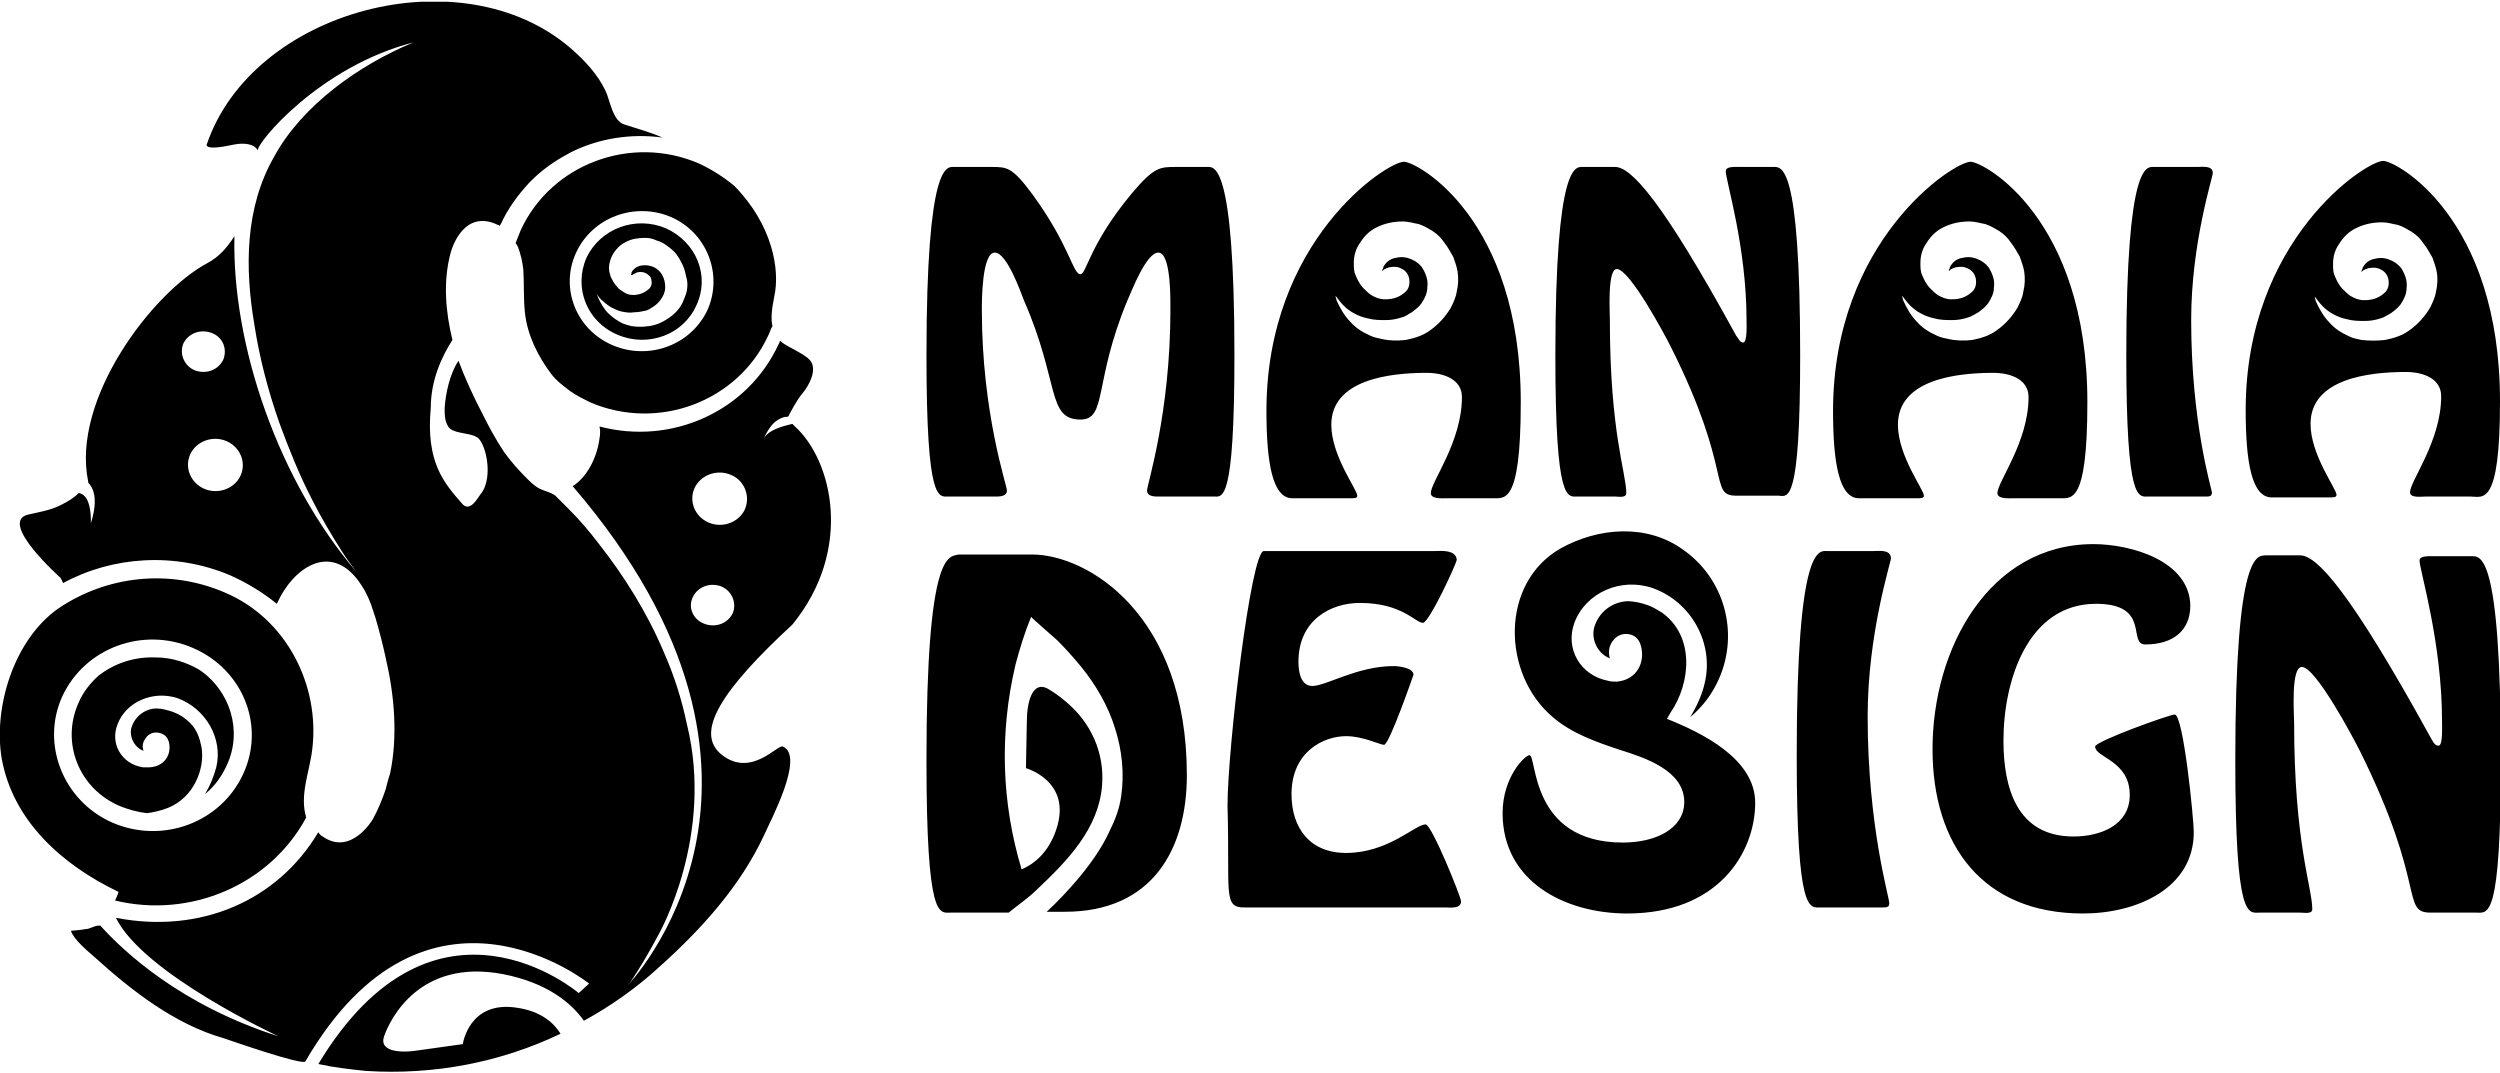<?xml version="1.0" encoding="utf-8"?>
<!-- Generator: Adobe Illustrator 22.1.0, SVG Export Plug-In . SVG Version: 6.00 Build 0)  -->
<svg version="1.1" id="Layer_1" xmlns="http://www.w3.org/2000/svg" xmlns:xlink="http://www.w3.org/1999/xlink" x="0px" y="0px"
	 viewBox="0 0 289 124" style="enable-background:new 0 0 289 124;" xml:space="preserve">
<style type="text/css">
	.st0{clip-path:url(#SVGID_2_);}
</style>
<g>
	<defs>
		<rect id="SVGID_1_" y="0.2" width="289" height="123.8"/>
	</defs>
	<clipPath id="SVGID_2_">
		<use xlink:href="#SVGID_1_"  style="overflow:visible;"/>
	</clipPath>
	<path class="st0" d="M88.3,50.7c0.2-0.5,0.5-1,0.8-1.4c0.2-0.3,0.8-0.9,1.6-1.1c0.2,0,0.5,0,0.5-0.2c0.3-0.6,1-1.8,1.3-2.2
		c0.8-0.9,1.8-2.5,1.4-3.7c-0.2-0.6-0.9-1-1.4-1.3c-1-0.6-1.8-0.9-2.3-1.4c-0.1,0.1-0.1,0.3-0.2,0.4c-3.6,7.8-12.4,11.7-20.7,9.5
		c0.1,0.4,0.1,0.9,0,1.4c-0.3,2.3-1.5,4.5-3.1,5.5c29.4,34.2,6.3,57.7,6.3,57.8c0.1-0.1,0.3-0.4,0.4-0.5c1.2-1.8,2.3-3.7,3.3-5.6
		c0,0,6.4-11.3,3.2-24.2c-0.6-2.9-1.5-5.7-2.7-8.4c-1.9-4.5-4.6-8.8-7.6-12.6c-1-1.3-2.1-2.6-3.3-3.8c-0.4-0.4-0.8-0.8-1.2-1.2
		c-0.1-0.1-0.3-0.3-0.4-0.4c-0.5-0.4-1.2-0.5-1.8-0.8c-0.6-0.3-1.1-0.8-1.5-1.2c-0.9-0.9-1.8-1.9-2.6-3c-1-1.5-1.8-3-2.6-4.6
		c-0.9-1.7-2-4.1-2.7-6c-1,1.5-1.5,3.8-1.6,5.5c0,0.7,0,1.3,0.3,1.9c0.5,1.3,3.1,0.7,3.8,1.8c0.9,1.3,1.4,4.7,0,6.3
		c-0.3,0.4-1.2,2.1-2.1,1c-2.1-2.4-4.2-4.8-3.6-11.1c0-3.3,1.4-6.1,2.5-7.8c-0.8-3.3-1.1-6.8-0.2-10.1c0,0,1.2-4.8,5-3.4
		c0.2,0.1,0.5,0.2,0.7,0.3c0-0.1,0-0.1,0.1-0.2c0.8-1.8,2-3.4,3.3-4.8c0,0,0,0,0.1-0.1c0,0,0.1-0.1,0.1-0.1c1.1-1.1,2.3-2,3.7-2.8
		l0.9-0.5c3.2-1.6,6.9-2.2,10.6-1.7c-1.4-0.6-2.8-1-4.4-1.5c-1.4-0.4-1.7-2.9-2.2-3.9c-0.9-1.9-2.4-3.5-4-4.9
		C53.4-5.3,29.2,1.1,23.9,16.7c0,0-0.4,0.8,3.2,0c1.1-0.2,2.3-0.1,2.7,0.7c-0.2-0.8,7.1-9.7,18-12.5c-6.3,2.6-12.9,7.3-16.1,13.2
		C28.3,24,28.3,31,29.4,37.5c0.6,3.9,1.6,7.7,2.9,11.4c1.1,3,2.3,6,3.8,8.9c1,2,2.2,4,3.4,5.9c0.5,0.8,1.1,1.6,1.7,2.4c0,0,0,0,0,0
		c-9-10.5-14.4-26.2-14.1-38.8c-0.9,1.4-1.8,2.4-3.1,3.1c-6.4,3.4-15.8,15.8-13.8,25.3c0,0,0,0,0,0.1c0.4,0.4,1.3,1.6,0.3,4.7
		c0,0,0.2-3.3-1.4-3.5c-0.6,0.6-1.3,1-2.1,1.4c-1.2,0.6-2.5,0.8-3.8,1.1C-0.2,60.4,7,66.8,7,66.8s0.1,0.2,0.3,0.6
		c5.7-3.1,12.9-3.6,19.3-0.9c2,0.9,3.8,2,5.4,3.3c0-0.1,0.1-0.1,0.1-0.2c1.8-3.9,6-6.9,9.3-2.5c0.6,0.8,1.1,1.7,1.5,2.8
		c0,0,0.5,1.5,0.5,1.5c0.5,1.7,0.9,3.3,1.2,4.7c1,4.3,1.4,9,0.5,13.3c0,0-0.3,0.9-0.5,1.8c-0.4,1.2-0.9,2.4-1.5,3.5
		c0,0-2.5,4.3-5.8,2c-0.2-0.1-0.4-0.3-0.5-0.5c-4.7,7.9-13.6,11.8-23.4,9.9c3.2,6.5,18.8,13.7,18.8,13.7
		c-11.3-3.6-17.9-9.8-20.6-12.8c-0.1,0-0.1,0-0.2,0c-0.5,0-1,0.4-1.5,0.4c-0.4,0.1-1.7,0.2-1.7,0.2c0.3,1,2,2.4,2.8,3.1
		c4.2,3.8,9.2,7.7,14.8,9.3c0.9,0.3,9.2,3.2,9.5,2.7c14-24.1,32.8-9,32.8-9l-1.2,1.1c0,0-16.6-14.2-30.1,8.2
		c1.8,0.4,3.6,0.6,5.5,0.8c7.9,0.5,15.6-1,22.5-4.3c-0.8-1.3-2.3-2.6-5-3c-5.6-0.9-6.3,4.2-6.3,4.2l-5,0.7c-2.4,0.4-4.7,0.1-4.1-1.6
		c0.7-2,4.1-9,13.7-7.2c5.2,1,8,3.4,9.4,5.4c3.1-1.7,6.1-3.8,8.8-6.3c4.8-4.3,9.3-9.3,12-15.1c0.7-1.6,4.8-9.2,2.2-10.3
		c-0.6-0.3-3.6,3.6-7,1c-3.4-2.6,0.1-7.7,8.1-15.1c7.1-8.7,4.6-19,0.3-22.9c-0.1-0.1-0.2-0.2-0.3-0.3C91.3,49.1,88.9,49.5,88.3,50.7
		 M25.8,41.6c-0.6,1.2-2,1.7-3.3,1.2c-1.2-0.5-1.8-1.9-1.3-3.1c0.6-1.2,2-1.7,3.3-1.2C25.8,39,26.3,40.4,25.8,41.6 M27.8,55
		c-0.7,1.5-2.6,2.2-4.2,1.5c-1.6-0.7-2.3-2.5-1.6-4c0.7-1.5,2.6-2.2,4.2-1.5C27.8,51.7,28.5,53.5,27.8,55 M80.1,69
		c0.6-1.2,2-1.7,3.3-1.2c1.2,0.5,1.8,1.9,1.3,3.1c-0.6,1.2-2,1.7-3.3,1.2C80.1,71.6,79.5,70.2,80.1,69 M86.1,58.9
		c-0.7,1.5-2.6,2.2-4.2,1.5c-1.6-0.7-2.3-2.5-1.6-4c0.7-1.5,2.6-2.2,4.2-1.5C86,55.5,86.8,57.3,86.1,58.9 M89.5,34.3
		c0.7-3.1-0.2-8.3-4.6-12.8c-1.2-1-2.6-1.9-4.1-2.6c-7.9-3.4-17.1,0.1-20.6,7.7c-0.2,0.5-0.4,1-0.6,1.5c0.1,0.1,0.2,0.3,0.3,0.5
		c0.3,0.8,0.5,1.7,0.6,2.6c0.1,1.7,0,3.4,0.2,5.1c0.3,2.5,1.5,4.9,3,6.9c0.6,0.8,1.4,1.4,2.2,2c0.7,0.5,1.5,0.9,2.3,1.3
		c7.9,3.4,17.1-0.1,20.6-7.7c0.2-0.4,0.3-0.8,0.5-1.1C89.1,36.9,89.2,35.8,89.5,34.3 M81.8,35.8c-1.9,4.1-6.8,5.9-11,4.1
		c-4.2-1.8-6.1-6.6-4.2-10.7c1.9-4.1,6.8-5.9,11-4.1C81.7,26.9,83.6,31.7,81.8,35.8 M80.5,35.3c1.6-3.4,0-7.3-3.5-8.9
		c-3.5-1.5-7.6,0-9.2,3.4c-1.5,3.4,0,7.4,3.6,8.9C74.9,40.2,79,38.7,80.5,35.3 M79.4,33.6c-0.1,0.5-0.3,0.9-0.5,1.4
		c-0.4,0.8-1,1.4-1.8,1.9c-0.6,0.4-1.3,0.7-2.1,0.8c-0.7,0.1-1.3,0.1-2,0c-0.4-0.1-0.7-0.2-1-0.3c-0.6-0.3-1.2-0.7-1.7-1.2
		c-0.5-0.5-0.9-1.2-1.2-1.9c0-0.1-0.1-0.2-0.1-0.3c0,0,0,0,0,0c0.2,0.3,0.4,0.6,0.7,0.8c0.3,0.3,0.6,0.5,0.9,0.7
		c0.4,0.2,0.8,0.4,1.2,0.5c0.5,0.1,1,0.2,1.5,0.1c0.5,0,0.9-0.1,1.4-0.2c0.3-0.1,0.6-0.3,0.9-0.5c0.3-0.2,0.6-0.5,0.8-0.8
		c0.3-0.4,0.5-0.9,0.5-1.4c0-0.5-0.1-1-0.4-1.5c-0.2-0.3-0.4-0.5-0.7-0.7c-0.5-0.3-1.1-0.4-1.7-0.3c-0.5,0.1-0.9,0.4-1.1,0.8
		c0,0,0,0,0,0.1c0,0-0.1,0.2,0,0.2c0,0,0.1,0,0.1,0c0,0,0.1-0.1,0.1-0.1c0.1,0,0.1,0,0.2-0.1c0.1,0,0.2-0.1,0.2-0.1
		c0.4-0.1,0.7-0.1,1.1,0.1c0.3,0.2,0.6,0.4,0.6,0.8c0.1,0.4,0,0.8-0.4,1.1c-0.5,0.4-1.1,0.6-1.7,0.6c-0.4,0-0.8-0.1-1.2-0.4
		c-0.3-0.2-0.5-0.3-0.7-0.6c-0.3-0.3-0.5-0.7-0.7-1.1c-0.1-0.3-0.2-0.7-0.2-1c0-0.6,0.2-1.2,0.5-1.7c0.4-0.6,0.8-1,1.4-1.3
		c0.7-0.4,1.5-0.5,2.3-0.5c0.5,0,0.9,0.1,1.3,0.3c0.4,0.1,0.8,0.3,1.2,0.6c0.4,0.3,0.8,0.6,1.1,1c0.3,0.4,0.5,0.8,0.7,1.2
		c0.2,0.4,0.3,0.8,0.4,1.3C79.5,32.5,79.5,33,79.4,33.6 M0.2,87.7c1.3,7.2,7,12.3,13.5,15.4c0,0-0.1,0.4-0.4,1
		c8.7,2.1,17.9-1.8,22.1-9.6c-0.8-2.6,0.4-5.3,0.7-7.9c0.9-7.4-3-15.1-10.1-18.1c-6.5-2.8-13.7-1.9-19.2,1.8
		C1.6,73.9-0.8,81.8,0.2,87.7 M7.2,80.5c2.6-5.6,9.3-8.1,15.1-5.6c5.8,2.5,8.4,9,5.8,14.6c-2.6,5.6-9.3,8.1-15.1,5.6
		C7.3,92.6,4.7,86,7.2,80.5 M9.1,81.2c-2.1,4.6,0,10,4.8,12c1,0.4,2.1,0.7,3.1,0.8c0.8-0.1,1.6-0.3,2.4-0.6c3-1.2,4.3-4.5,3.9-7
		c-0.2-1-0.5-2-1.3-2.8c-0.6-0.6-1.2-1-2-1.3c-0.6-0.2-1.3-0.4-1.9-0.4c-1.3,0-2.5,0.9-2.9,2.2c-0.3,1,0.3,2.3,1.4,2.7
		c-0.2-0.5-0.1-1,0.2-1.4c0.3-0.5,0.8-0.8,1.5-0.7c0.6,0.1,1,0.4,1.2,1c0.4,1.4-0.4,2.9-2.2,3c-0.3,0-0.5,0-0.8,0
		c-2.5-0.4-3.8-2.8-2.9-5c1-2.6,4.1-3.9,6.9-3c3.3,1.2,5.3,4.7,4.5,8c-0.3,1.1-0.7,2.1-1.3,3.1c1.1-0.9,1.9-2,2.5-3.3
		c1.9-4,0.4-8.7-3.2-11.1C21.6,76.6,19.9,76,18,76c-2.5-0.1-4.8,0.7-6.6,2.1C10.5,78.9,9.6,80,9.1,81.2"/>
	<path class="st0" d="M289,46.4c0-21.3-12-27.8-13.5-27.8c-2,0-15.9,9.1-15.9,28.8c0,6,0.7,10.1,3,10.1h6.6c0.6,0,0.9,0,0.9-0.3
		c0-0.7-3-4.6-3-8.2c0-5.2,6.7-6,11-6c2.1,0,4.1,0.8,4.1,2.8c0,5.2-3.6,9.8-3.6,11.1c0,0.7,1.3,0.5,1.8,0.5h5.2
		C287,57.4,289,58.7,289,46.4 M281.6,33.7c-0.1,0.7-0.4,1.3-0.7,1.9c-0.6,1-1.4,1.9-2.4,2.6c-0.8,0.6-1.8,0.9-2.8,1.1
		c-0.9,0.1-1.8,0.1-2.7,0c-0.5-0.1-1-0.2-1.4-0.4c-0.9-0.4-1.7-0.9-2.3-1.6c-0.7-0.7-1.2-1.6-1.6-2.5c0-0.1-0.1-0.3-0.1-0.4
		c0,0,0,0,0-0.1c0.3,0.4,0.6,0.8,0.9,1.1c0.4,0.4,0.8,0.7,1.2,0.9c0.5,0.3,1.1,0.5,1.6,0.6c0.7,0.2,1.4,0.2,2.1,0.2
		c0.6,0,1.2-0.1,1.8-0.3c0.4-0.1,0.8-0.4,1.2-0.6c0.4-0.3,0.8-0.6,1.1-1c0.4-0.6,0.7-1.2,0.7-1.9c0.1-0.7-0.1-1.4-0.5-2.1
		c-0.2-0.4-0.6-0.7-0.9-0.9c-0.7-0.4-1.4-0.6-2.2-0.4c-0.7,0.1-1.2,0.5-1.5,1.1c0,0,0,0,0,0.1c0,0-0.2,0.3-0.1,0.3
		c0,0,0.1,0,0.1-0.1c0.1,0,0.1-0.1,0.2-0.1c0.1,0,0.1-0.1,0.2-0.1c0.1,0,0.2-0.1,0.3-0.1c0.5-0.1,1-0.1,1.5,0.2
		c0.4,0.2,0.7,0.6,0.8,1.1c0.1,0.6,0,1.2-0.5,1.6c-0.7,0.6-1.4,0.8-2.3,0.8c-0.6,0-1.1-0.2-1.6-0.5c-0.3-0.2-0.6-0.5-0.9-0.8
		c-0.4-0.4-0.7-1-0.9-1.5c-0.2-0.4-0.2-0.9-0.2-1.4c0-0.8,0.2-1.6,0.7-2.3c0.5-0.8,1.1-1.4,1.9-1.8c1-0.5,2-0.7,3.1-0.7
		c0.6,0,1.2,0.2,1.8,0.3c0.6,0.2,1.1,0.5,1.6,0.8c0.6,0.4,1,0.8,1.4,1.4c0.4,0.5,0.7,1.1,1,1.6c0.2,0.6,0.4,1.1,0.5,1.7
		C281.8,32,281.8,32.9,281.6,33.7 M258.4,87.9c0,18.6,1.5,17.6,2.8,17.6h4.7c0.5,0,1.4,0.2,1.4-0.4c0-2.5-2.1-7.6-2.1-21.6
		c0-1-0.4-6.4,0.9-6.4c1.6,0,6,8.3,6.7,9.7c7.8,15.7,4.7,18.7,8.2,18.7h5.3c1.3,0,2.8,0.9,2.8-17.6c0-24.5-2.4-23.6-3.5-23.6h-3.8
		c-1,0-2.1-0.1-2.1,0.5c0,1.1,2.6,9.4,2.6,18.6c0,0.7,0.1,2.8-0.4,2.8c-0.5,0-0.7-0.6-0.9-0.9c-9.4-17.1-13.2-21.1-15.1-21.1h-4
		C261,64.3,258.4,63.4,258.4,87.9 M253.3,37c0-8.9,2.5-16.5,2.5-17c0-0.9-1.2-0.7-1.8-0.7h-5c-0.8,0-3.2-0.8-3.2,21.8
		c0,17.2,1.4,16.3,2.6,16.3h5.7h0.9c0.4,0,0.7,0,0.7-0.5C255.6,56.3,253.3,48.7,253.3,37 M242,62.9c-12,0-18.6,12-18.6,23.7
		c0,11.1,5.8,19,17.4,19c6.2,0,12.8-2.9,12.8-9.4c0-1.5-1.2-13.6-2.2-13.6c-0.6,0-9.2,3.1-9.2,3.7c0,1.3,4,1.6,4,5.6
		c0,3.5-3.4,4.8-6.5,4.8c-6.6,0-8.1-5.7-8.1-11.1c0-6.9,2.8-15.8,10.7-15.8c6.4,0,3.6,4.7,5.7,4.7c3.2,0,5.2-1.6,5.2-4.5
		C253.1,64.8,246.3,62.9,242,62.9 M241.3,46.5c0-21.3-12-27.8-13.5-27.8c-2,0-15.9,9.1-15.9,28.8c0,6,0.7,10.1,3,10.1h6.6
		c0.6,0,0.9,0,0.9-0.3c0-0.7-3-4.6-3-8.2c0-5.2,6.7-6,11-6c2.1,0,4.1,0.8,4.1,2.8c0,5.2-3.6,9.8-3.6,11.1c0,0.7,1.3,0.6,1.8,0.6h5.2
		C239.3,57.5,241.3,58.8,241.3,46.5 M233.9,33.7c-0.1,0.7-0.4,1.3-0.7,1.9c-0.6,1-1.4,1.9-2.4,2.6c-0.8,0.6-1.8,0.9-2.8,1.1
		c-0.9,0.1-1.8,0.1-2.7-0.1c-0.5-0.1-1-0.2-1.4-0.4c-0.9-0.4-1.7-0.9-2.3-1.6c-0.7-0.7-1.2-1.6-1.6-2.5c0-0.1-0.1-0.3-0.1-0.4
		c0,0,0,0,0-0.1c0.3,0.4,0.6,0.8,0.9,1.1c0.4,0.4,0.8,0.7,1.2,0.9c0.5,0.3,1.1,0.5,1.6,0.6c0.7,0.2,1.4,0.2,2.1,0.2
		c0.6,0,1.2-0.1,1.8-0.3c0.4-0.1,0.8-0.4,1.2-0.6c0.4-0.3,0.8-0.6,1.1-1c0.4-0.6,0.7-1.2,0.7-1.9c0.1-0.7-0.1-1.4-0.5-2.1
		c-0.2-0.4-0.6-0.7-0.9-0.9c-0.7-0.4-1.4-0.6-2.2-0.4c-0.7,0.1-1.2,0.5-1.5,1.1c0,0,0,0,0,0.1c0,0-0.2,0.3-0.1,0.3
		c0.1,0,0.1,0,0.1-0.1c0.1,0,0.1-0.1,0.2-0.1c0.1,0,0.1-0.1,0.2-0.1c0.1,0,0.2-0.1,0.3-0.1c0.5-0.1,1-0.1,1.5,0.2
		c0.4,0.2,0.7,0.6,0.8,1.1c0.1,0.6,0,1.2-0.5,1.6c-0.7,0.6-1.4,0.8-2.3,0.8c-0.6,0-1.1-0.2-1.6-0.5c-0.3-0.2-0.6-0.5-0.9-0.8
		c-0.4-0.4-0.7-1-0.9-1.5c-0.2-0.4-0.2-0.9-0.2-1.4c0-0.8,0.2-1.6,0.7-2.3c0.5-0.8,1.1-1.4,1.9-1.8c1-0.5,2-0.7,3.1-0.7
		c0.6,0,1.2,0.2,1.8,0.3c0.6,0.2,1.1,0.5,1.6,0.8c0.6,0.4,1,0.8,1.4,1.4c0.4,0.5,0.7,1.1,1,1.6c0.2,0.6,0.4,1.1,0.5,1.7
		C234.1,32.1,234.1,32.9,233.9,33.7 M216.6,63.7h-5.4c-0.9,0-3.5-0.9-3.5,23.6c0,18.6,1.5,17.6,2.8,17.6h6.1h1c0.5,0,0.8,0,0.8-0.5
		c0-0.7-2.5-8.9-2.5-21.6c0-9.6,2.7-17.8,2.7-18.3C218.5,63.5,217.3,63.7,216.6,63.7 M208.1,41.1c0-22.7-2.2-21.8-3.2-21.8h-3.5
		c-0.9,0-1.9-0.1-1.9,0.5c0,1.1,2.4,8.7,2.4,17.2c0,0.6,0.1,2.6-0.4,2.6c-0.4,0-0.6-0.6-0.8-0.8c-8.7-15.9-12.2-19.5-14-19.5H183
		c-0.8,0-3.2-0.8-3.2,21.8c0,17.2,1.4,16.3,2.6,16.3h4.3c0.4,0,1.3,0.2,1.3-0.4c0-2.3-1.9-7-1.9-20c0-0.9-0.3-5.9,0.8-5.9
		c1.5,0,5.6,7.7,6.2,8.9c7.3,14.5,4.4,17.3,7.6,17.3h4.9C206.7,57.4,208.1,58.3,208.1,41.1 M180.4,63.4c-7,4-6.8,14.5-0.9,19.5
		c2.2,1.9,5.1,2.9,7.8,3.8c2.9,0.9,7.4,2.4,7.4,6c0,3.1-3.3,4.7-7.1,4.7c-10.8,0-9.9-10.1-10.8-10.1c-0.5,0-3.1,2.5-3.1,6.7
		c0,7.9,7.2,11.6,14.4,11.6c10.6,0,14.8-7.1,14.8-12.8c0-5.1-6.2-8.1-10.2-9.7c0,0,0.4-0.7,0.4-0.7c2.4-3.5,2.8-8.9-1-11.6
		c-0.5-0.3-1-0.6-1.5-0.8c-0.8-0.3-1.7-0.5-2.5-0.5c-1.8,0.1-3.3,1.3-3.8,3c-0.4,1.4,0.4,3.1,1.8,3.6c-0.2-0.7-0.1-1.3,0.2-1.8
		c0.4-0.7,1.1-1.1,1.9-1c0.8,0.1,1.3,0.6,1.5,1.4c0.5,1.9-0.5,3.9-2.8,4.1c-0.3,0-0.7,0-1-0.1c-3.2-0.6-5-3.7-3.9-6.7
		c1.3-3.5,5.4-5.3,9.1-4c4.4,1.6,7,6.3,6,10.8c-0.3,1.5-1,2.9-1.7,4.1c1.4-1.2,2.5-2.6,3.3-4.4c2.4-5.4,0.6-11.7-4.2-15
		C190.3,60.5,184.7,61,180.4,63.4 M175.8,46.5c0-21.3-12-27.8-13.5-27.8c-2,0-15.9,9.1-15.9,28.8c0,6,0.7,10.1,3,10.1h6.6
		c0.6,0,0.9,0,0.9-0.3c0-0.7-3-4.6-3-8.2c0-5.2,6.7-6,11-6c2.1,0,4.1,0.8,4.1,2.8c0,5.2-3.6,9.8-3.6,11.1c0,0.7,1.3,0.6,1.8,0.6h5.2
		C173.8,57.5,175.8,58.8,175.8,46.5 M168.4,33.7c-0.1,0.7-0.4,1.3-0.7,1.9c-0.6,1-1.4,1.9-2.4,2.6c-0.8,0.6-1.8,0.9-2.8,1.1
		c-0.9,0.1-1.8,0.1-2.7-0.1c-0.5-0.1-1-0.2-1.4-0.4c-0.9-0.4-1.7-0.9-2.3-1.6c-0.7-0.7-1.2-1.6-1.6-2.5c0-0.1-0.1-0.3-0.1-0.4
		c0,0,0,0,0-0.1c0.3,0.4,0.6,0.8,0.9,1.1c0.4,0.4,0.8,0.7,1.2,0.9c0.5,0.3,1.1,0.5,1.6,0.6c0.7,0.2,1.4,0.2,2.1,0.2
		c0.6,0,1.2-0.1,1.8-0.3c0.5-0.1,0.8-0.4,1.2-0.6c0.4-0.3,0.8-0.6,1.1-1c0.4-0.6,0.7-1.2,0.7-1.9c0.1-0.7-0.1-1.4-0.5-2.1
		c-0.2-0.4-0.6-0.7-0.9-0.9c-0.7-0.4-1.4-0.6-2.2-0.4c-0.7,0.1-1.2,0.5-1.5,1.1c0,0,0,0,0,0.1c0,0-0.2,0.3-0.1,0.3
		c0.1,0,0.1,0,0.1-0.1c0.1,0,0.1-0.1,0.2-0.1c0.1,0,0.1-0.1,0.2-0.1c0.1,0,0.2-0.1,0.3-0.1c0.5-0.1,1-0.1,1.5,0.2
		c0.4,0.2,0.7,0.6,0.8,1.1c0.1,0.6,0,1.2-0.5,1.6c-0.7,0.6-1.4,0.8-2.3,0.8c-0.6,0-1.1-0.2-1.6-0.5c-0.3-0.2-0.6-0.5-0.9-0.8
		c-0.4-0.4-0.7-1-0.9-1.5c-0.2-0.4-0.2-0.9-0.2-1.4c0-0.8,0.2-1.6,0.7-2.3c0.5-0.8,1.1-1.4,1.9-1.8c1-0.5,2-0.7,3.1-0.7
		c0.6,0,1.2,0.2,1.8,0.3c0.6,0.2,1.1,0.5,1.6,0.8c0.6,0.4,1,0.8,1.4,1.4c0.4,0.5,0.7,1.1,1,1.6c0.2,0.6,0.4,1.1,0.5,1.7
		C168.6,32.1,168.6,32.9,168.4,33.7 M165.9,63.7h-19.8c-1.5,0-4.2,22.9-4.2,29.5c0.3,10.1-0.6,11.8,2.1,11.7H167
		c0.6,0,1.9,0.2,1.9-0.7c0-0.5-3.4-8.9-4.1-8.9c-1.2,0-4.3,3.3-9.2,3.3c-4.2,0-6.3-2.9-6.3-6.8c0-4.9,3.7-6.7,6.3-6.7
		c2,0,3.9,1,4.4,1c0.6,0,3.4-8.1,3.4-8.1c0-0.8-1.7-1-2.3-1c-4.2,0-7.8,2.3-9.4,2.3c-1.4,0-1.6-1.8-1.6-2.8c0-4.8,3.7-6.8,7.1-6.8
		c4.9,0,6.4,2.3,7.3,2.3c0.7,0,3.9-6.9,3.9-7.3C168.3,63.5,166.5,63.7,165.9,63.7 M142.7,41.1c0-22.7-2.4-21.8-3.2-21.8h-3.6
		c-1.8,0-2.5,0-5.1,3.1c-4.9,5.9-5.2,9.3-5.9,9.3c-0.9,0-1.2-3.3-5.6-9.3c-2.3-3.1-2.9-3.1-4.7-3.1h-4.3c-0.8,0-3.2-0.8-3.2,21.8
		c0,17.2,1.4,16.3,2.6,16.3h5c0.6,0,1.7,0.1,1.7-0.7c0-0.6-2.9-8.9-2.9-20.9c0-1,0-6.6,1.5-6.6c1.4,0,3,4.6,3.4,5.6
		c4.1,9.4,2.6,13.7,6.5,13.7c3.1,0,1.5-4.3,5.4-13.7c0.5-1.1,2.2-5.6,3.6-5.6c1.5,0,1.4,5.6,1.4,6.6c0,12-2.7,20.2-2.7,20.9
		c0,0.8,1.1,0.7,1.7,0.7h6C141.3,57.4,142.7,58.3,142.7,41.1 M107.1,87.9c0,18.6,1.5,17.6,2.8,17.6h6.7c1.1-0.9,2.3-1.7,3.3-2.7
		c3.5-3.3,7.1-7,7.5-12c0.3-3.8-1.3-7.3-4.2-9.7c-0.7-0.6-1.4-1.1-2.1-1.5c-1.7-0.9-2.4,1.4-2.4,3.9l-0.1,5.3c0,0,5.4,1.5,3.5,7.1
		c-0.9,2.7-2.6,4-4,4.6c-2.3-7.6-2.6-15.7-0.7-23.7c0.5-1.9,1.1-3.8,1.8-5.5c0,0.1,2.8,2.5,3,2.7c1,1,1.9,2,2.8,3.1
		c1.7,2.1,3.1,4.5,3.9,7.1c0.8,2.5,1.1,5.2,0.7,7.9c-0.2,1.4-0.7,2.7-1.3,3.9c-0.9,2-2.2,3.8-3.6,5.5c-1.1,1.3-2.4,2.7-3.7,3.9h2.1
		c10.1,0,14.1-7.2,14.1-15.8c0-18.6-11.5-25.5-17.9-25.5h-8.5C109.7,64.4,107.1,63.5,107.1,87.9"/>
</g>
</svg>
